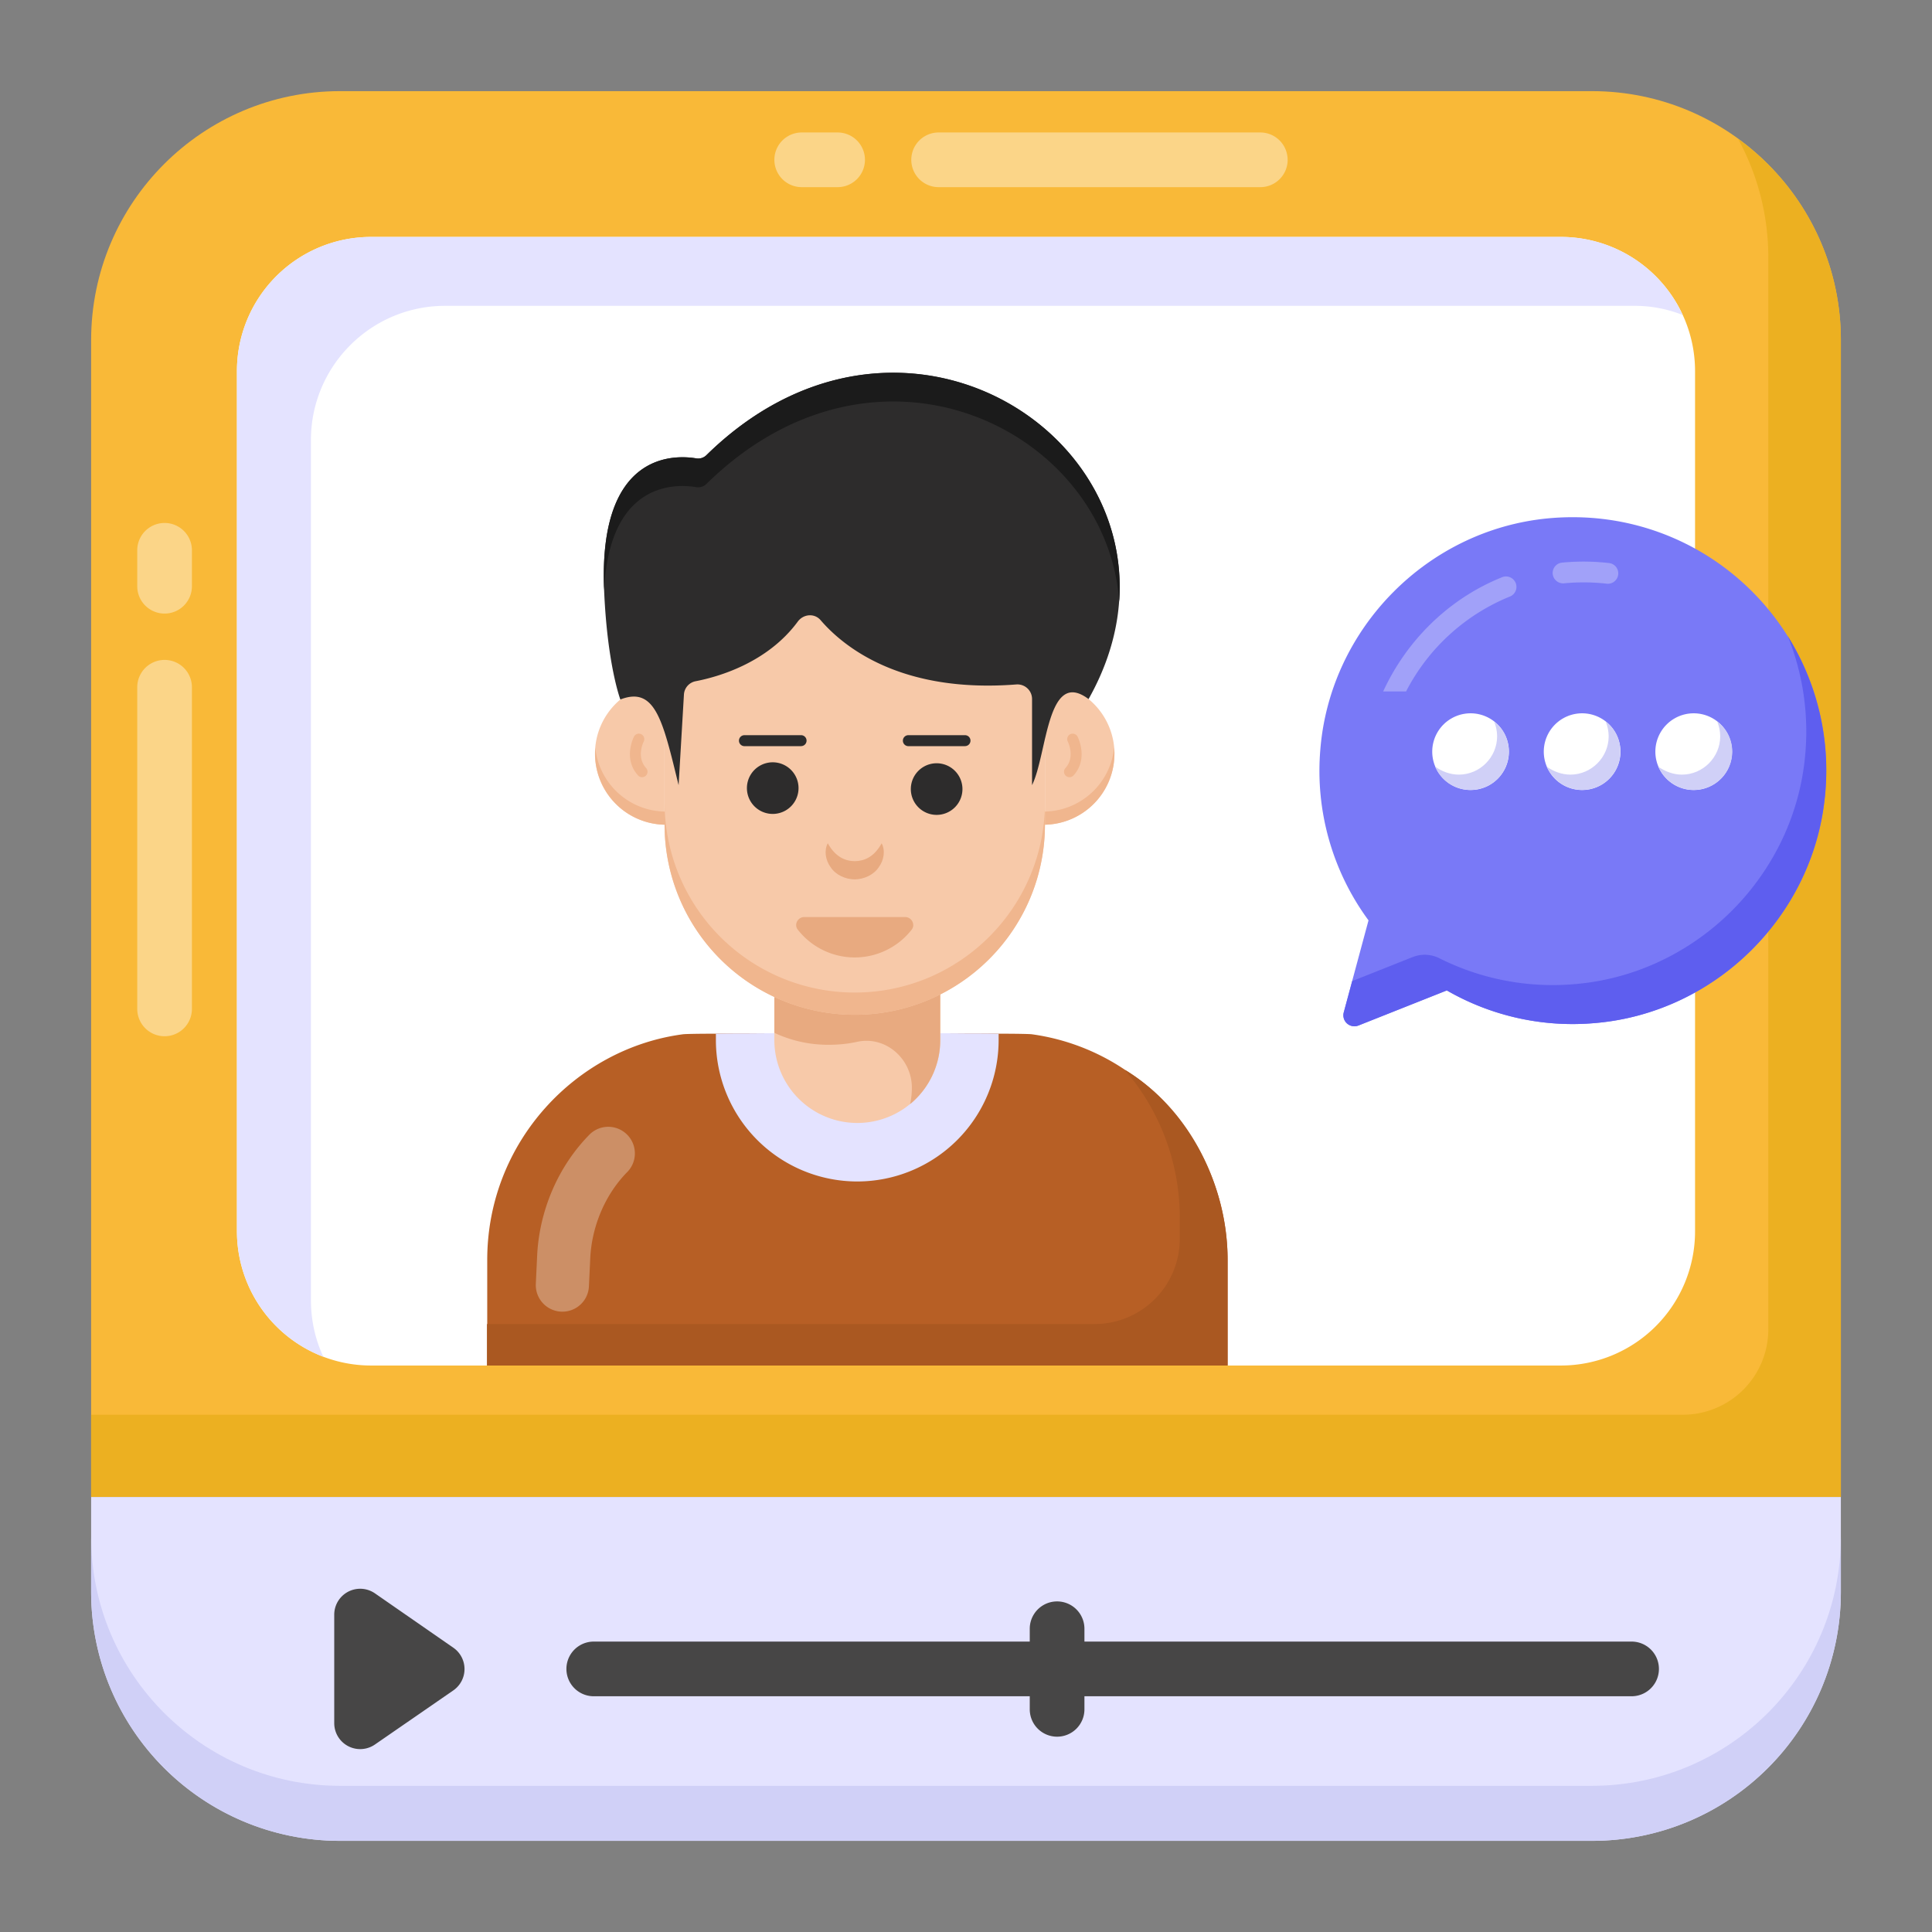 <?xml version="1.0" standalone="no"?><!DOCTYPE svg PUBLIC "-//W3C//DTD SVG 1.1//EN" "http://www.w3.org/Graphics/SVG/1.1/DTD/svg11.dtd"><svg class="icon" width="200px" height="200.00px" viewBox="0 0 1024 1024" version="1.1" xmlns="http://www.w3.org/2000/svg"><rect x="0" y="0" width="1024" height="1024" fill="#808080" stroke="none"/><path d="M975.698 180.263v613.241h-927.396V180.263c0-72.839 59.122-131.961 131.961-131.961h663.475c72.839 0 131.961 59.122 131.961 131.961z" fill="#F9B938" /><path d="M975.698 180.263v613.241h-927.396v-43.665h843.679a45.288 45.288 0 0 0 45.269-45.269V136.598c0-22.798-5.796-44.245-16.036-62.986a131.439 131.439 0 0 1 54.485 106.651z" fill="#ECB021" /><path d="M898.415 196.685v455.97a71.1 71.1 0 0 1-71.1 71.1H196.685a71.1 71.1 0 0 1-71.1-71.1v-455.97a71.1 71.1 0 0 1 71.1-71.1h630.629a71.1 71.1 0 0 1 71.1 71.1z" fill="#FFFFFF" /><path d="M891.846 166.931c-7.922-3.091-16.423-4.83-25.31-4.83H235.906c-39.221 0-71.1 31.879-71.1 71.1v455.97c0 10.626 2.318 20.866 6.569 29.947a71.332 71.332 0 0 1-45.79-66.463v-455.97c0-39.221 31.879-71.1 71.1-71.1h630.629c28.595 0 53.325 17.002 64.531 41.346zM48.302 793.445v50.331A131.922 131.922 0 0 0 180.224 975.698h663.552a131.922 131.922 0 0 0 131.922-131.922v-50.331z" fill="#E4E3FF" /><path d="M975.698 814.563v29.174c0 72.839-59.122 131.961-131.961 131.961H180.263c-72.839 0-131.961-59.122-131.961-131.961v-29.174c0 72.839 59.122 131.961 131.961 131.961h663.475c72.839 0 131.961-59.122 131.961-131.961z" fill="#D0D0F7" /><path d="M650.646 667.841v55.876h-392.405v-55.876c0-62.522 47.085-112.176 103.714-119.653 0.927-0.155 7.438-0.309 17.485-0.309 4.444-0.155 9.66-0.155 15.321-0.155h119.209c5.68 0 10.878 0 15.321 0.155 10.047 0 16.712 0.155 17.64 0.309a117.026 117.026 0 0 1 49.384 18.876c29.619 18.123 54.33 56.397 54.33 100.777z" fill="#B75F25" /><path d="M297.424 695.199a14.085 14.085 0 0 1-13.428-14.722l0.696-14.838c1.121-24.016 11.148-47.645 28.131-64.667a14.104 14.104 0 0 1 19.958 19.9c-12.249 12.269-19.166 29.464-19.939 46.08l-0.696 14.838a14.085 14.085 0 0 1-14.722 13.409z" fill="#FFFFFF" opacity=".3" /><path d="M650.665 667.725v56.03H258.106v-21.987h322.058a45.133 45.133 0 0 0 45.133-45.133v-10.626a119.673 119.673 0 0 0-23.668-72.144c-1.7-2.241-3.671-4.502-5.352-6.762 34.777 20.866 54.388 62.194 54.388 100.603z" fill="#AA5821" /><path d="M529.292 547.879v3.4a74.965 74.965 0 0 1-74.926 74.926 74.965 74.965 0 0 1-74.926-74.926v-3.4c4.502-0.155 9.757-0.155 15.495-0.155a7600.592 7600.592 0 0 1 118.881 0c5.719 0 10.994 0 15.457 0.155z" fill="#E4E3FF" /><path d="M498.398 513.275v37.927a43.993 43.993 0 1 1-87.987 0v-37.927c13.582 9.525 26.508 15.205 43.993 15.205 17.505 0 30.411-5.68 43.993-15.205z" fill="#F7C9A9" /><path d="M498.321 513.352v37.927a43.858 43.858 0 0 1-15.94 33.908c0.618-2.802 0.927-5.738 0.927-8.694 0-15.36-13.969-27.609-29-24.306-4.637 1.024-9.583 1.565-14.954 1.565a66.85 66.85 0 0 1-28.942-6.337V513.352c13.621 9.448 26.469 15.167 43.955 15.167 17.485 0 30.507-5.719 43.955-15.167z" fill="#E8AA80" /><path d="M553.829 324.395v112.64a100.796 100.796 0 1 1-201.612 0v-112.64c62.251-48.263 129.874-44.051 201.612 0z" fill="#F7C9A9" /><path d="M553.849 425.23v11.786c0 55.663-45.191 100.854-100.854 100.854a100.758 100.758 0 0 1-100.738-100.854v-11.786a100.758 100.758 0 0 0 100.758 100.835c55.644 0 100.835-45.191 100.835-100.854z" fill="#F0B68E" /><path d="M553.829 361.955v75.158a37.637 37.637 0 0 0 36.864-37.579 37.637 37.637 0 0 0-36.864-37.579zM352.217 361.955v75.158a37.637 37.637 0 0 1-36.864-37.579c0-20.519 16.442-37.134 36.864-37.579z" fill="#F7C9A9" /><path d="M590.655 399.515a37.598 37.598 0 0 1-36.806 37.598v-6.955c19.108-0.444 34.777-15.07 36.632-33.811 0.097 1.043 0.193 2.106 0.193 3.169zM352.256 430.157v6.955a37.675 37.675 0 0 1-36.729-40.767c1.932 18.741 17.524 33.367 36.709 33.811z" fill="#F0B68E" /><path d="M359.675 416.15l2.821-47.993a7.651 7.651 0 0 1 6.183-7.091c11.592-2.222 37.907-9.525 54.175-31.628 2.975-4.019 8.81-4.54 12.075-0.754 11.882 13.834 42.216 38.854 103.598 34.101a7.748 7.748 0 0 1 8.482 7.651v45.713c8.076-16.442 7.883-62.271 29.947-45.616 68.222-120.948-90.286-239.384-202.52-129.333a6.163 6.163 0 0 1-5.333 1.739c-11.419-1.932-51.992-3.729-48.92 69.748 1.681 39.801 8.617 58.059 8.617 58.059 18.625-7.245 22.567 11.534 30.875 45.404z" fill="#2D2C2C" /><path d="M593.205 318.831c-6.453-90.692-127.807-151.533-218.711-62.406a6.337 6.337 0 0 1-5.487 1.778c-10.723-1.797-45.983-3.285-48.804 54.485-3.091-73.4 37.386-71.661 48.882-69.709a6.241 6.241 0 0 0 5.41-1.778c95.87-94.015 225.705-21.137 218.711 77.631z" fill="#1B1B1B" /><path d="M467.292 446.966c2.029 3.806 1.256 8.888-1.546 12.713-2.705 4.019-7.748 6.337-12.713 6.414-5.004-0.039-10.047-2.376-12.752-6.395-2.802-3.864-3.574-8.926-1.546-12.752 4.077 7.381 9.39 9.429 14.278 9.486 4.927-0.039 10.24-2.106 14.278-9.467z" fill="#E8AA80" /><path d="M510.107 417.715a13.679 13.679 0 1 1-27.339 0 13.679 13.679 0 0 1 27.339 0zM511.478 395.477h-30.024a2.898 2.898 0 0 1 0-5.816h30.024a2.898 2.898 0 0 1 0 5.796zM423.24 417.715a13.679 13.679 0 1 1-27.358 0 13.679 13.679 0 0 1 27.358 0zM424.593 395.477h-30.024a2.898 2.898 0 0 1 0-5.816h30.024a2.898 2.898 0 0 1 0 5.796z" fill="#2D2C2C" /><path d="M426.274 486.052c-3.439 0-5.564 3.999-3.42 6.704a38.294 38.294 0 0 0 60.339 0c2.125-2.705 0-6.704-3.439-6.704z" fill="#E8AA80" /><path d="M564.9 411.184a2.898 2.898 0 0 1-0.193-4.096c5.333-5.893 1.314-13.911 1.256-14.008a2.898 2.898 0 0 1 1.256-3.903 2.937 2.937 0 0 1 3.922 1.256c0.232 0.464 5.854 11.708-2.125 20.538a2.898 2.898 0 0 1-4.115 0.213zM338.152 410.972c-7.999-8.83-2.376-20.074-2.125-20.538a2.898 2.898 0 0 1 3.903-1.256 2.917 2.917 0 0 1 1.256 3.903c-0.174 0.309-4.038 8.173 1.275 14.008a2.898 2.898 0 1 1-4.309 3.883z" fill="#F0B68E" /><path d="M87.233 549.231a14.491 14.491 0 0 1-14.491-14.491v-170.602a14.491 14.491 0 0 1 28.981 0v170.602a14.491 14.491 0 0 1-14.491 14.491zM87.233 325.207a14.491 14.491 0 0 1-14.491-14.491v-19.166a14.491 14.491 0 0 1 28.981 0v19.166a14.491 14.491 0 0 1-14.491 14.491z" fill="#FFFFFF" opacity=".4" /><path d="M864.894 899.053H314.581a14.491 14.491 0 0 1 0-28.981h550.313a14.491 14.491 0 0 1 0 28.981z" fill="#474646" /><path d="M240.254 895.961l-41.54 28.672a13.756 13.756 0 0 1-21.562-11.303v-57.499a13.756 13.756 0 0 1 21.601-11.303l41.54 28.807a13.756 13.756 0 0 1-0.039 22.625z" fill="#474646" /><path d="M560.283 920.479a14.491 14.491 0 0 1-14.491-14.491v-42.834a14.491 14.491 0 0 1 28.981 0v42.834a14.491 14.491 0 0 1-14.491 14.491z" fill="#474646" /><path d="M682.486 84.702a14.491 14.491 0 0 1-14.491 14.491h-170.622a14.491 14.491 0 0 1 0-28.981h170.602a14.491 14.491 0 0 1 14.491 14.491zM458.443 84.702a14.491 14.491 0 0 1-14.491 14.491h-19.147a14.491 14.491 0 0 1 0-28.981h19.147a14.491 14.491 0 0 1 14.491 14.491z" fill="#FFFFFF" opacity=".4" /><path d="M967.178 422.642c-6.511 63.546-58.581 114.456-122.204 119.634a133.429 133.429 0 0 1-78.152-17.331l-46.814 18.587a5.816 5.816 0 0 1-7.825-6.898l13.157-48.824a133.661 133.661 0 0 1-25.542-90.479c5.12-64.068 56.494-116.388 120.504-122.571 85.05-8.115 155.687 62.908 146.876 147.881z" fill="#7979F7" /><path d="M796.479 305.809c-28.479 11.322-50.91 33.599-63.372 60.686h12.133a107.327 107.327 0 0 1 55.315-50.427 5.526 5.526 0 0 0-4.057-10.259z" fill="#FFFFFF" opacity=".3" /><path d="M852.238 309.403c-0.213 0-0.425 0-0.638-0.039a108.969 108.969 0 0 0-22.625-0.193 5.564 5.564 0 0 1-6.009-4.965 5.526 5.526 0 0 1 4.965-6.009c8.269-0.792 16.654-0.715 24.924 0.232a5.506 5.506 0 0 1-0.618 10.974z" fill="#FFFFFF" opacity=".3" /><path d="M967.197 422.642c-6.492 63.546-58.561 114.456-122.184 119.634a133.429 133.429 0 0 1-78.152-17.331l-46.814 18.587a5.854 5.854 0 0 1-7.806-6.955l4.463-16.577 32.227-12.81a17.389 17.389 0 0 1 14.259 0.85 133.854 133.854 0 0 0 71.236 13.582c63.604-5.178 115.673-56.107 122.184-119.634a135.149 135.149 0 0 0-9.061-64.86 134.279 134.279 0 0 1 19.669 85.514z" fill="#5E5EEF" /><path d="M779.438 398.394m-20.325 0a20.325 20.325 0 1 0 40.651 0 20.325 20.325 0 1 0-40.651 0Z" fill="#FFFFFF" /><path d="M838.559 398.394m-20.325 0a20.325 20.325 0 1 0 40.651 0 20.325 20.325 0 1 0-40.651 0Z" fill="#FFFFFF" /><path d="M897.7 398.394m-20.325 0a20.325 20.325 0 1 0 40.651 0 20.325 20.325 0 1 0-40.651 0Z" fill="#FFFFFF" /><path d="M799.686 398.394c0 11.206-8.888 20.287-20.287 20.287-8.501 0-15.65-5.023-18.741-12.365 3.478 2.512 7.922 4.251 12.558 4.251 11.206 0 20.287-9.274 20.287-20.287 0-2.705-0.58-5.41-1.546-7.728 4.83 3.478 7.728 9.274 7.728 15.843zM858.808 398.394c0 11.206-8.888 20.287-20.287 20.287-8.308 0-15.457-5.023-18.741-12.365 3.478 2.512 7.922 4.251 12.558 4.251 11.206 0 20.287-9.274 20.287-20.287 0-2.705-0.58-5.41-1.546-7.728 4.83 3.478 7.728 9.274 7.728 15.843zM918.122 398.394c0 11.206-9.081 20.287-20.48 20.287-8.308 0-15.457-5.023-18.741-12.365 3.478 2.512 7.922 4.251 12.558 4.251 11.206 0 20.287-9.274 20.287-20.287 0-2.705-0.58-5.41-1.546-7.728 4.83 3.478 7.922 9.274 7.922 15.843z" fill="#D0D0F7" /></svg>